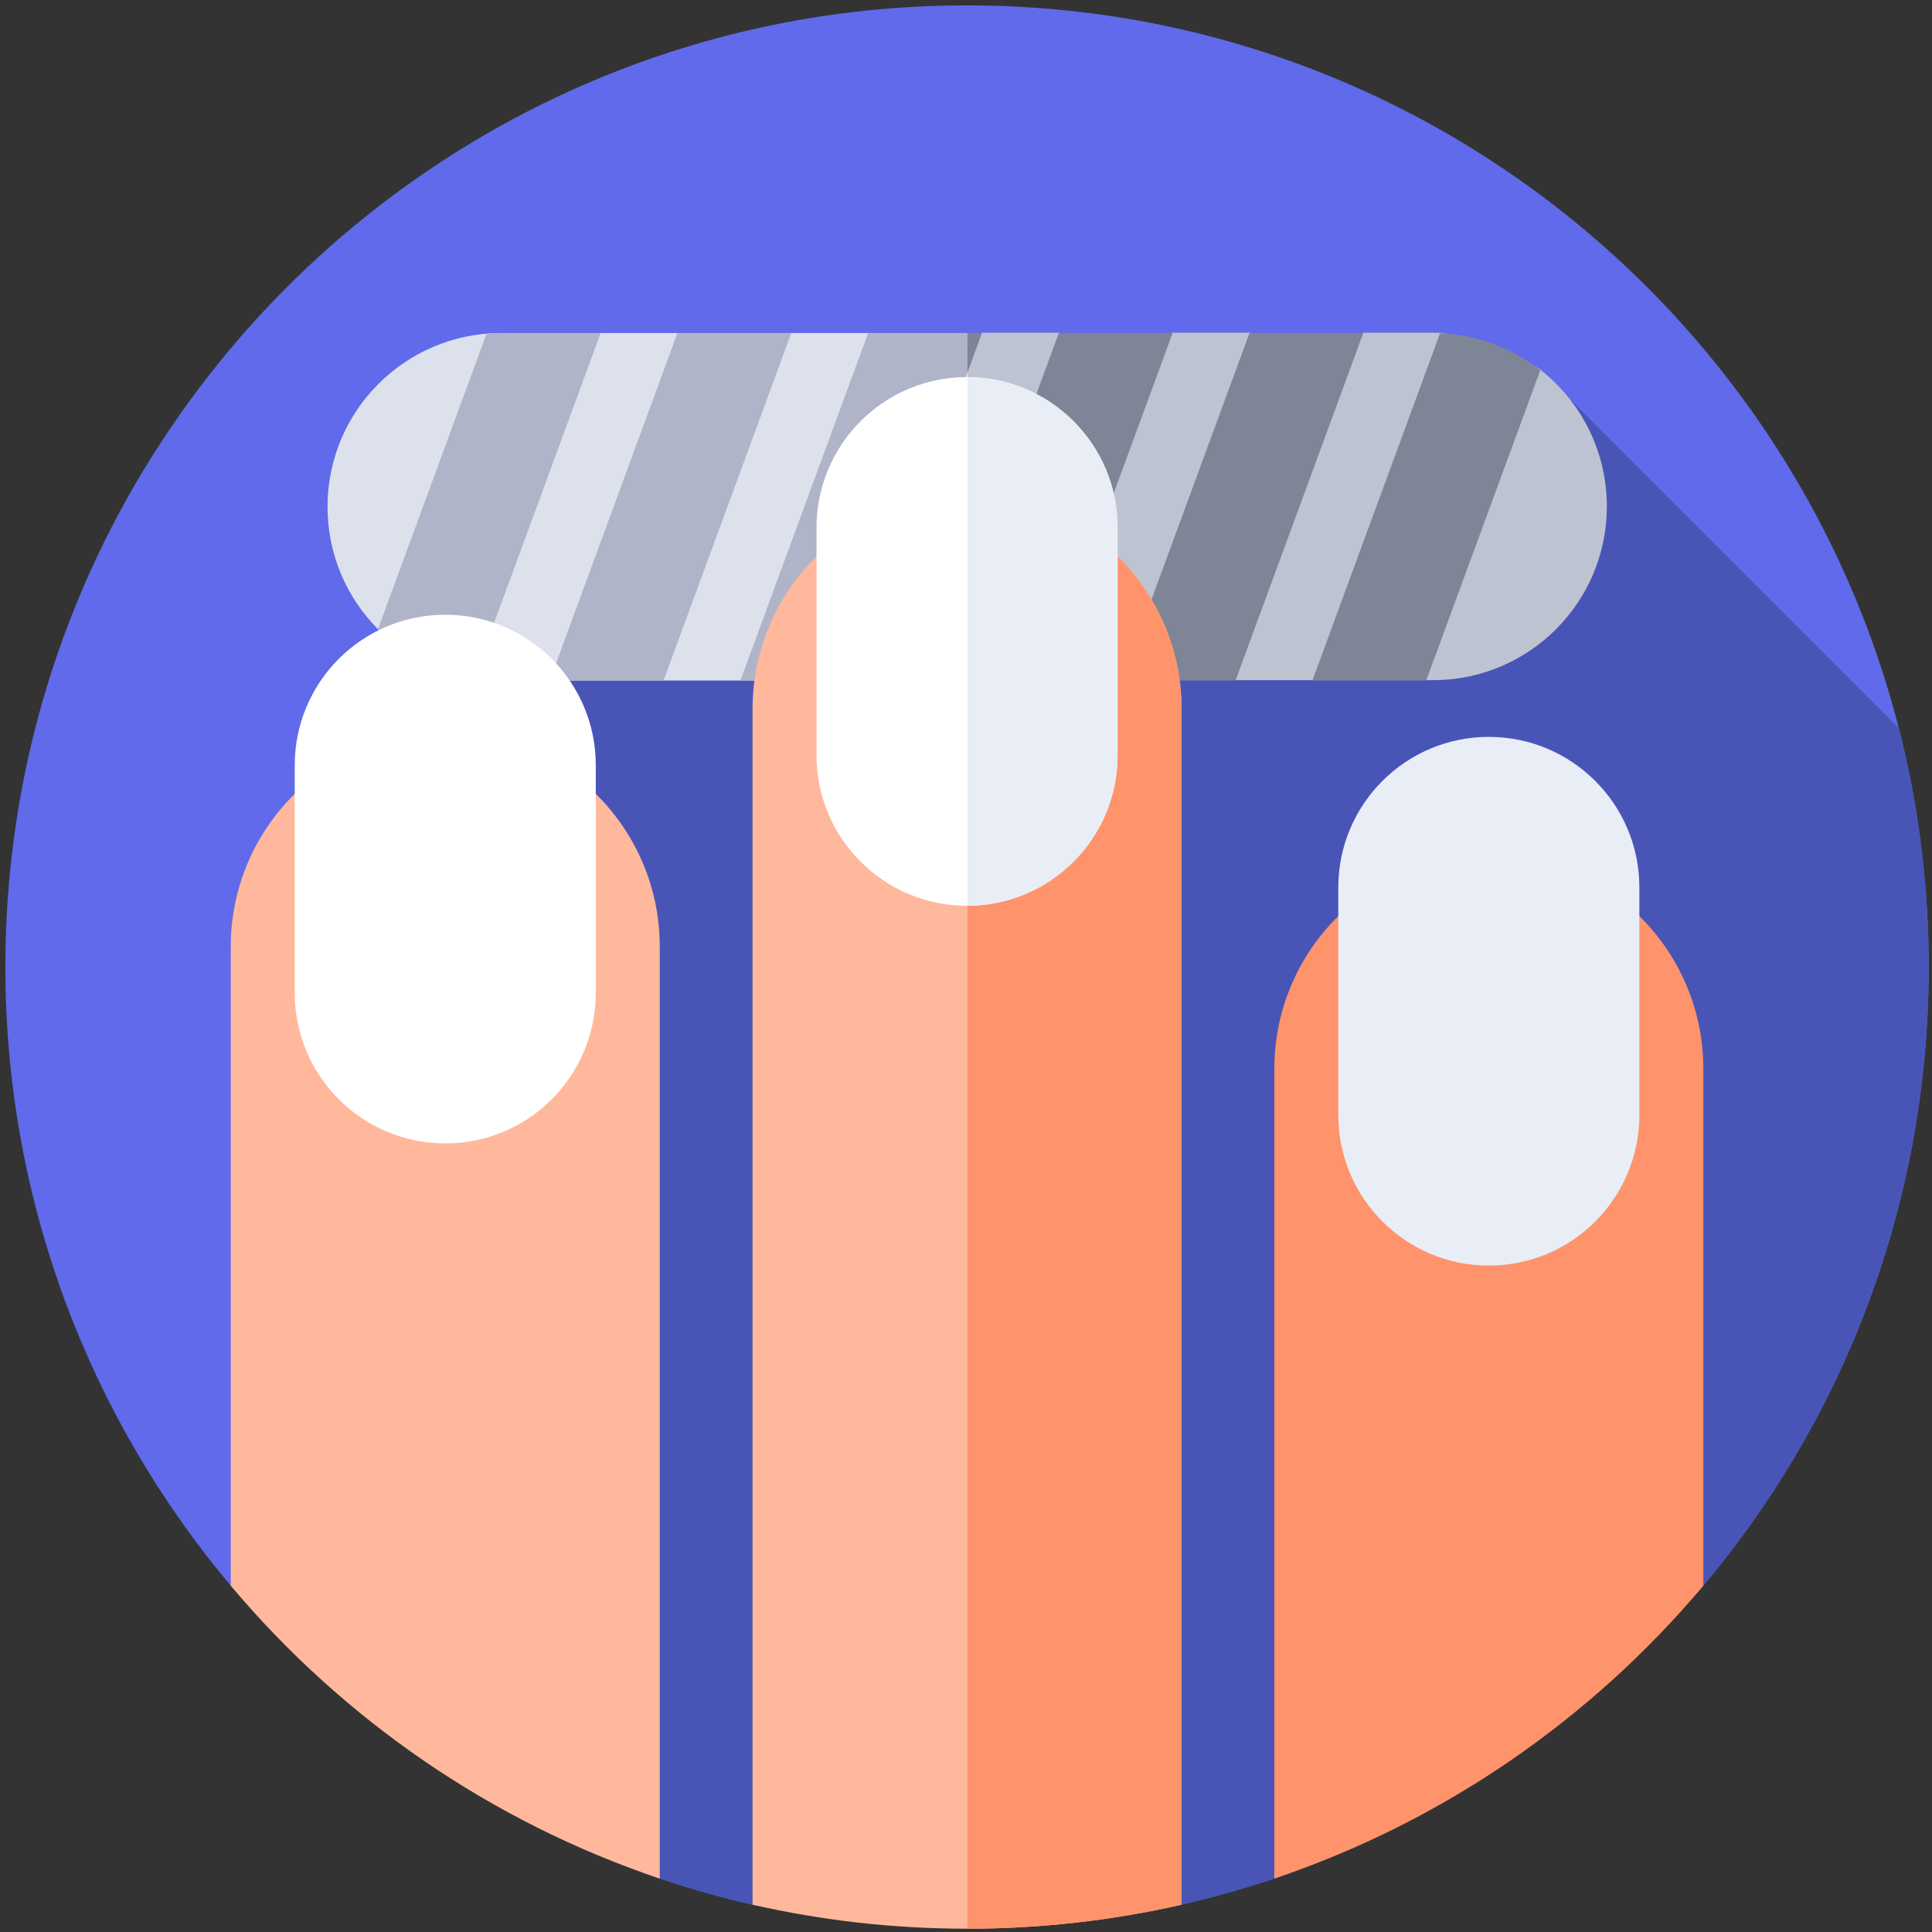 <svg width="900" height="900" version="1.1" viewBox="0 0 238.12 238.12" xmlns="http://www.w3.org/2000/svg">
 <rect x="0" y="0" width="238.12" height="238.12" fill="#333333" stroke="none"/>
 <g transform="matrix(.463 0 0 .463 .661 .661)">
  <path d="m256 0c-141.38 0-256 114.62-256 256 0 62.665 22.615 120.2 60 164.69 0.645 0.768 1.271 1.19 1.925 1.95l107.92 74.478c10.298 3.68 20.9 6.72 31.759 9.07h108.79c11.371-2.461 22.455-5.688 33.208-9.604l106.86-74.116c38.355-44.755 61.531-102.9 61.531-166.47 0-141.38-114.62-256-256-256z" fill="#606aea"/>
  <path d="m504.04 192.4-88.348-88.348-292.71 69.465 45.504 322.66 1.405 0.966c9.402 3.357 19.141 6.209 29.014 8.462 0.915 0.209 1.737 0.218 2.657 0.417l108.84 0.163c0.943-0.204 1.765-0.366 2.704-0.58 8.115-1.854 16.864-4.335 24.696-6.955 2.19-0.732 3.653-1.285 5.808-2.069l106.86-74.116c0.577-0.674 0.96-1.098 1.531-1.778 37.326-44.477 60-102.08 60-164.69 0-21.955-2.764-43.264-7.963-63.599z" fill="#4855b7"/>
  <path d="m273.84 179.73h-141.83c-25.545 0-46.253-20.708-46.253-46.253s20.708-46.253 46.253-46.253h124.13l3.849 4 13.856-4c25.545 0 46.253 20.708 46.253 46.253s-20.708 46.253-46.253 46.253z" fill="#dce1eb"/>
  <path d="m380.06 87.123h-18.54l-15.043 5-15.043-5h-20.77l-15.944 6-14.125-6h-20.573l-3.852 2v90.507l50.625-5 20.735 5h20.603l14.499-7 15.609 7h1.817c25.545 0 46.253-20.708 46.253-46.253 0-14.761-6.915-27.908-17.682-36.377-3.701-2.911-7.858-0.27-12.346-1.951-4.415-1.654-9.15-7.653-14.086-7.877-0.707-0.033-1.42-0.049-2.137-0.049z" fill="#bec3d2"/>
  <path d="m331.18 87.221-34.005 92.507h30.298l34.006-92.507z" fill="#7e8596"/>
  <path d="m124.67 179.15 33.793-91.928h-26.46c-1.313 0-2.613 0.056-3.899 0.163l-28.923 78.68c6.75 6.797 15.597 11.509 25.489 13.085z" fill="#afb4c8"/>
  <path d="m381.92 87.261-33.991 92.467h30.299l30.366-82.607c-7.4-5.83-16.624-9.448-26.674-9.86z" fill="#7e8596"/>
  <path d="m246.42 179.73h30.298l34.006-92.507h-30.299z" fill="#7e8596"/>
  <path d="m144.91 179.73h30.298l34.006-92.507h-30.299z" fill="#afb4c8"/>
  <path d="m195.67 179.73h30.298l30.145-82.004 1.861-8.503-1.859-2h-26.44z" fill="#afb4c8"/>
  <path d="m256.11 87.221v10.51l3.864-10.51z" fill="#7e8596"/>
  <path d="m256 130.22c-31.536 0-57.101 25.565-57.101 57.101v318.28c18.361 4.184 37.473 6.393 57.101 6.393s38.74-2.209 57.101-6.392v-318.28c0-31.536-25.565-57.102-57.101-57.102z" fill="#ffb89c"/>
  <path d="m313.1 187.33c0-31.5-25.507-57.04-56.993-57.099v381.77c19.59-8e-3 38.666-2.215 56.993-6.391z" fill="#ff936b"/>
  <path d="m256 239.69c-22.131 0-40.072-17.941-40.072-40.072v-60.597c0-22.131 17.941-40.072 40.072-40.072s40.072 17.941 40.072 40.072v60.597c0 22.131-17.941 40.072-40.072 40.072z" fill="#fff"/>
  <path d="m256.11 98.952v140.74c22.081-0.059 39.964-17.975 39.964-40.07v-60.597c0-22.094-17.882-40.01-39.964-40.069z" fill="#e9edf5"/>
  <path d="m452 420.69v-137.58c0-31.536-25.565-57.101-57.101-57.101s-57.101 25.565-57.101 57.101v215.54c44.95-15.147 84.318-42.434 114.2-77.963z" fill="#ff936b"/>
  <path d="m394.9 335.47c-22.131 0-40.072-17.941-40.072-40.072v-60.597c0-22.131 17.941-40.072 40.072-40.072s40.072 17.941 40.072 40.072v60.597c0 22.131-17.941 40.072-40.072 40.072z" fill="#e9edf5"/>
  <path d="m117.1 193.48c-31.536 0-57.101 25.565-57.101 57.101v170.11c29.884 35.529 69.252 62.816 114.2 77.963v-248.07c0-31.536-25.565-57.101-57.102-57.101z" fill="#ffb89c"/>
  <path d="m117.1 302.95c-22.131 0-40.072-17.941-40.072-40.072v-60.597c0-22.131 17.941-40.072 40.072-40.072s40.072 17.941 40.072 40.072v60.597c1e-3 22.131-17.94 40.072-40.072 40.072z" fill="#fff"/>
 </g>
</svg>
